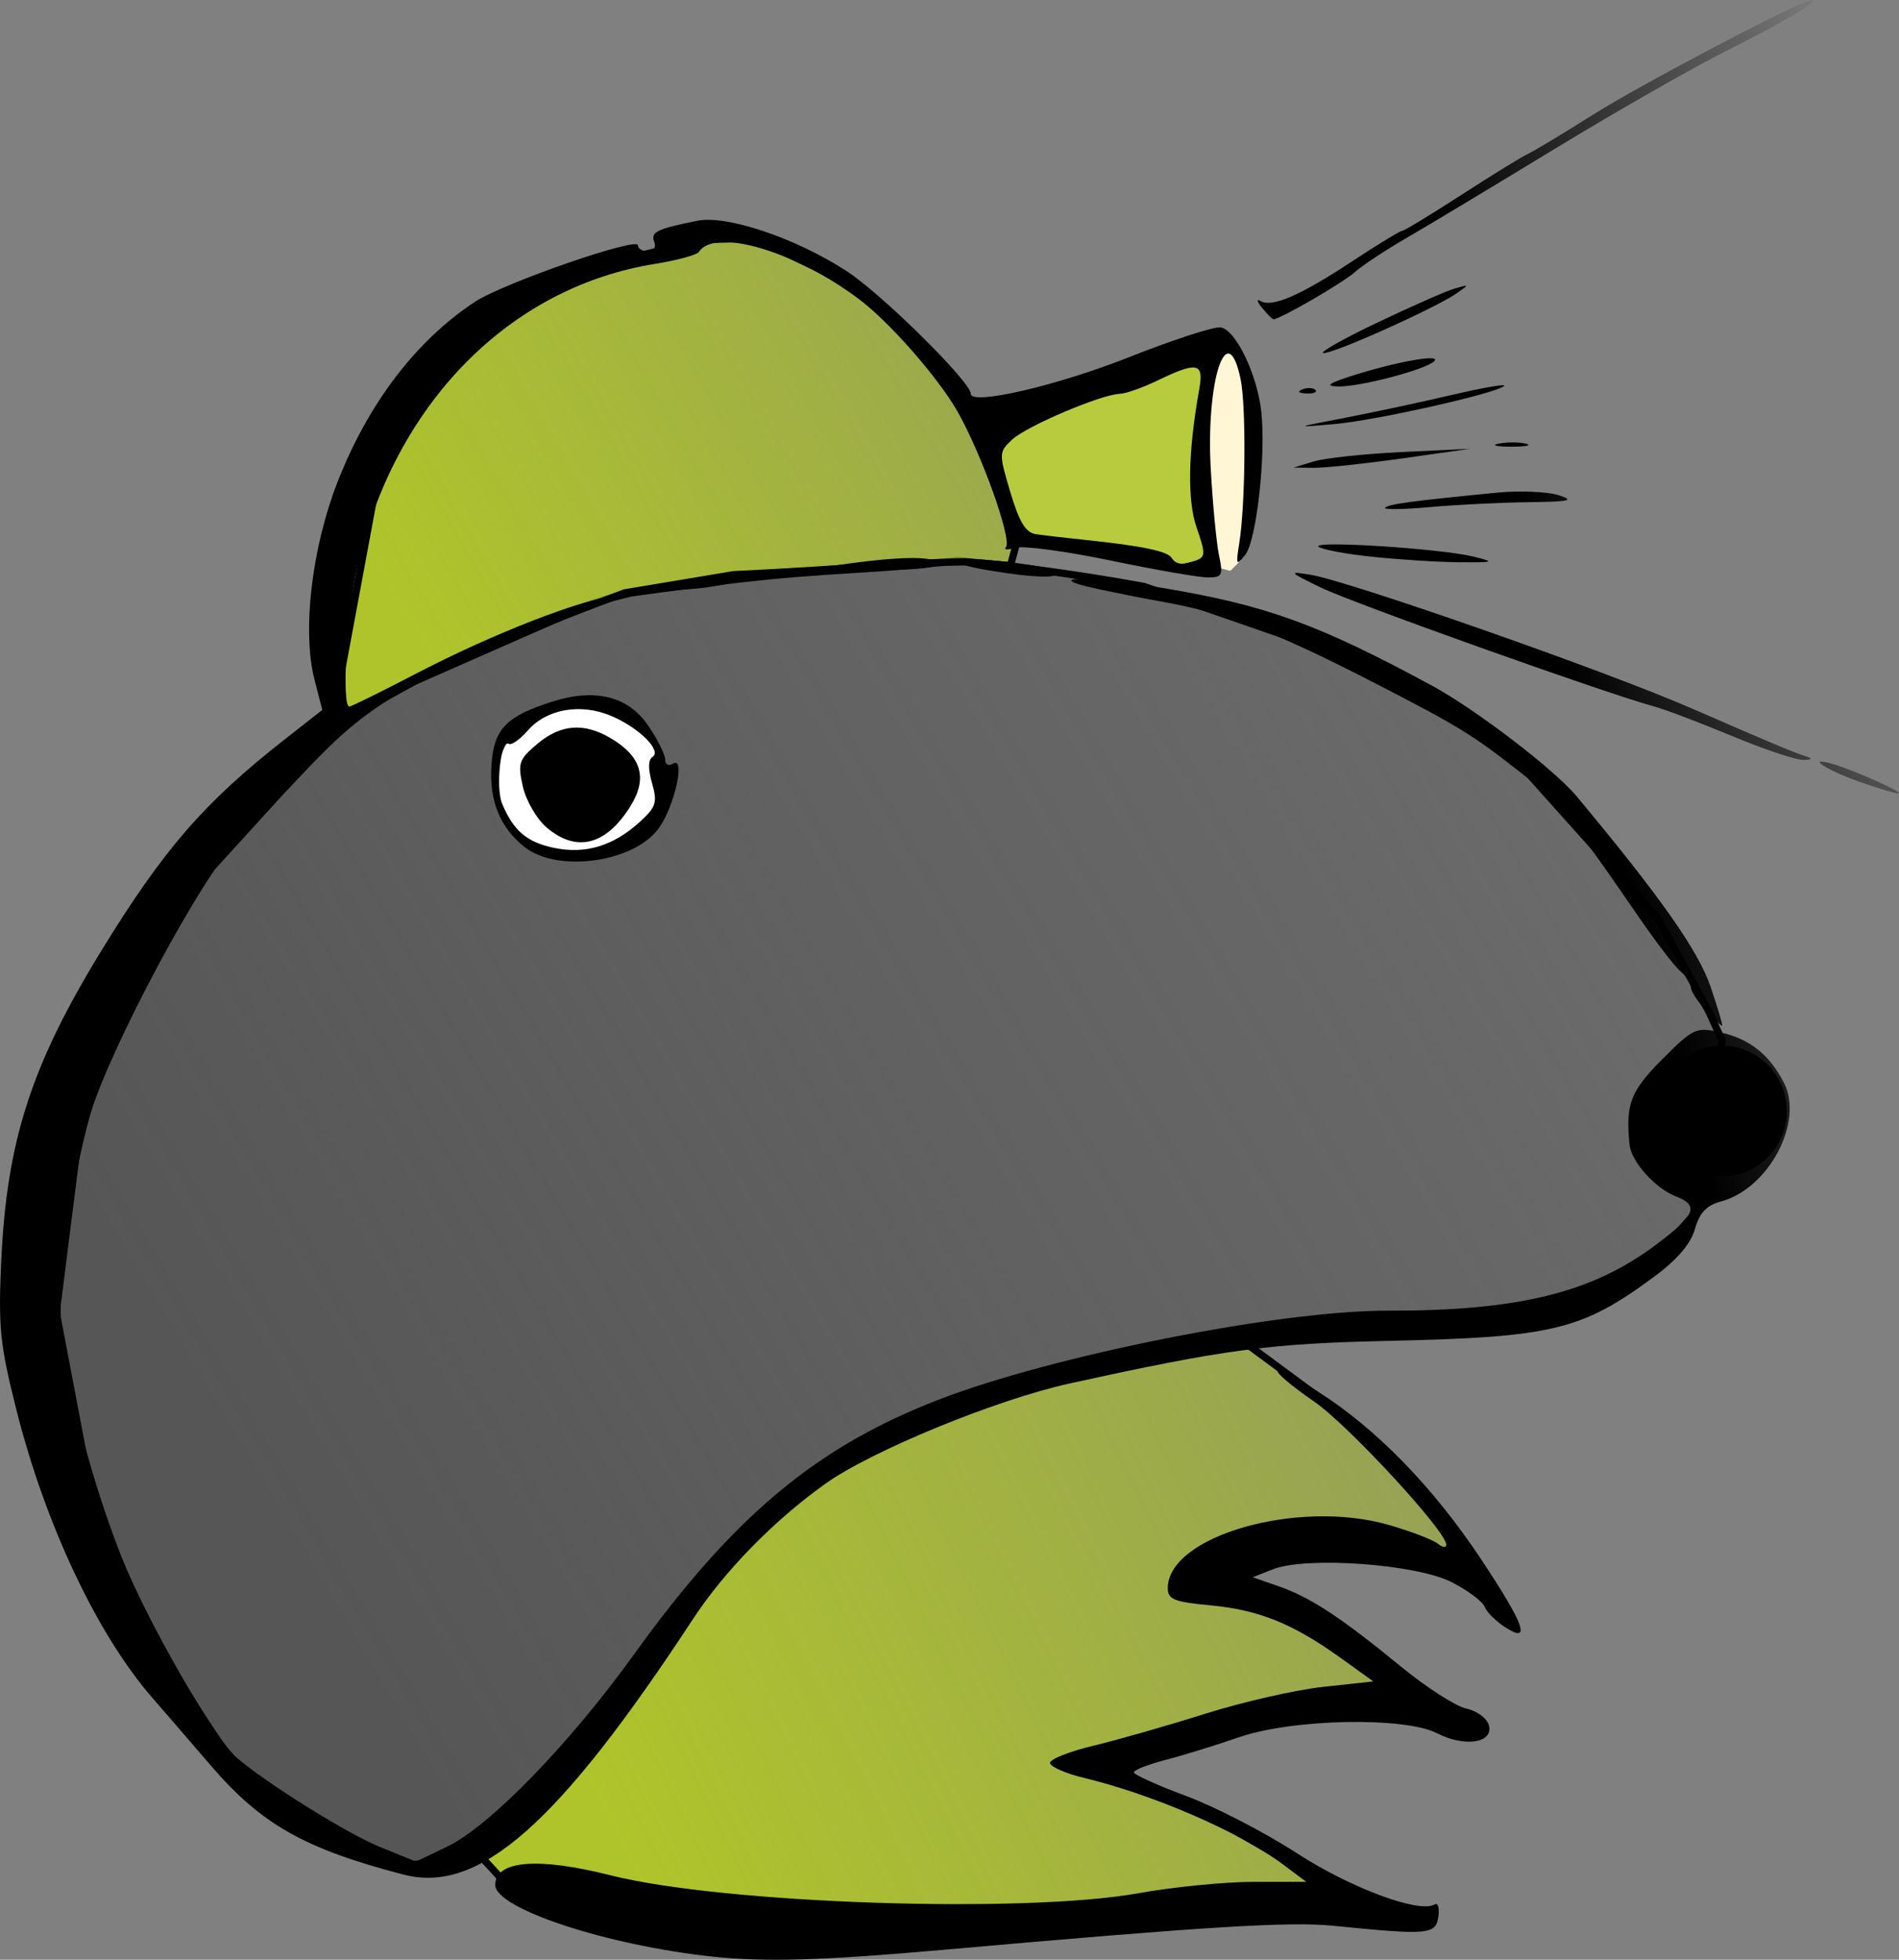 <?xml version="1.0" encoding="UTF-8" standalone="no"?>
<!-- Created with Inkscape (http://www.inkscape.org/) -->

<svg
   xmlns:dc="http://purl.org/dc/elements/1.1/"
   xmlns:cc="http://creativecommons.org/ns#"
   xmlns:rdf="http://www.w3.org/1999/02/22-rdf-syntax-ns#"
   xmlns:svg="http://www.w3.org/2000/svg"
   xmlns="http://www.w3.org/2000/svg"
   xmlns:xlink="http://www.w3.org/1999/xlink"
   xmlns:sodipodi="http://sodipodi.sourceforge.net/DTD/sodipodi-0.dtd"
   xmlns:inkscape="http://www.inkscape.org/namespaces/inkscape"
   width="82.703mm"
   height="85.338mm"
   viewBox="0 0 82.703 85.338"
   version="1.1"
   id="svg8"
   inkscape:version="0.92.1 r15371"
   sodipodi:docname="openmole.svg">
  <rect x="0" y="0" width="82.703" height="85.338" fill="#808080" stroke="none"/>
  <defs
     id="defs2">
    <linearGradient
       inkscape:collect="always"
       xlink:href="#linearGradient3734"
       id="linearGradient3740"
       x1="280.317"
       y1="590.722"
       x2="338.401"
       y2="574.56"
       gradientUnits="userSpaceOnUse"
       gradientTransform="matrix(0.316,0,0,0.316,51.507,-46.42)" />
    <linearGradient
       inkscape:collect="always"
       id="linearGradient3734">
      <stop
         style="stop-color:#000000;stop-opacity:1;"
         offset="0"
         id="stop3736" />
      <stop
         style="stop-color:#000000;stop-opacity:0;"
         offset="1"
         id="stop3738" />
    </linearGradient>
    <inkscape:path-effect
       effect="spiro"
       id="path-effect4653"
       is_visible="true" />
    <inkscape:path-effect
       effect="spiro"
       id="path-effect4637"
       is_visible="true" />
    <linearGradient
       inkscape:collect="always"
       xlink:href="#linearGradient3726"
       id="linearGradient3732"
       x1="100.564"
       y1="515.652"
       x2="283.926"
       y2="410.091"
       gradientUnits="userSpaceOnUse"
       gradientTransform="matrix(0.316,0,0,0.316,51.507,-46.42)" />
    <linearGradient
       inkscape:collect="always"
       id="linearGradient3726">
      <stop
         style="stop-color:#afc42a;stop-opacity:1;"
         offset="0"
         id="stop3728" />
      <stop
         style="stop-color:#afc42a;stop-opacity:0;"
         offset="1"
         id="stop3730" />
    </linearGradient>
    <inkscape:path-effect
       effect="spiro"
       id="path-effect3700"
       is_visible="true" />
    <linearGradient
       inkscape:collect="always"
       xlink:href="#linearGradient4544"
       id="linearGradient4550"
       x1="69.612"
       y1="778.553"
       x2="489.608"
       y2="530.269"
       gradientUnits="userSpaceOnUse"
       gradientTransform="matrix(0.265,0,0,0.265,60.124,-49.238)" />
    <linearGradient
       inkscape:collect="always"
       id="linearGradient4544">
      <stop
         style="stop-color:#565656;stop-opacity:1;"
         offset="0"
         id="stop4546" />
      <stop
         style="stop-color:#565656;stop-opacity:0;"
         offset="1"
         id="stop4548" />
    </linearGradient>
    <inkscape:path-effect
       effect="spiro"
       id="path-effect3696"
       is_visible="true" />
    <linearGradient
       inkscape:collect="always"
       xlink:href="#linearGradient3726"
       id="linearGradient3724"
       x1="129.874"
       y1="684.206"
       x2="347.35"
       y2="577.635"
       gradientUnits="userSpaceOnUse"
       gradientTransform="matrix(0.316,0,0,0.316,51.507,-46.42)" />
    <inkscape:path-effect
       effect="spiro"
       id="path-effect3704"
       is_visible="true" />
  </defs>
  <sodipodi:namedview
     id="base"
     pagecolor="#ffffff"
     bordercolor="#666666"
     borderopacity="1.0"
     inkscape:pageopacity="0.0"
     inkscape:pageshadow="2"
     inkscape:zoom="0.35"
     inkscape:cx="-356.5675"
     inkscape:cy="101.2696"
     inkscape:document-units="mm"
     inkscape:current-layer="layer1"
     showgrid="false"
     fit-margin-top="0"
     fit-margin-left="0"
     fit-margin-right="0"
     fit-margin-bottom="0"
     inkscape:window-width="1859"
     inkscape:window-height="1056"
     inkscape:window-x="61"
     inkscape:window-y="24"
     inkscape:window-maximized="1" />
  <g
     inkscape:label="Calque 1"
     inkscape:groupmode="layer"
     id="layer1"
     transform="translate(-65.994,-90.289)">
    <path
       style="fill:url(#linearGradient3724);fill-opacity:1;fill-rule:evenodd;stroke:#000000;stroke-width:0.316px;stroke-linecap:butt;stroke-linejoin:miter;stroke-opacity:1"
       d="m 87.796,172.059 8.227,1.803 11.833,0.563 10.932,-0.902 h 7.663 c -1.217,-0.57 -2.42,-1.172 -3.606,-1.803 -1.53,-0.814 -3.034,-1.679 -4.508,-2.592 l -4.621,-2.141 9.692,-2.479 3.832,-0.338 -3.494,-3.043 -5.41,-2.254 4.283,-1.69 3.268,0.113 3.268,1.352 0.676,-0.676 -1.296,-1.916 -3.55,-3.775 -4.959,-3.663 -9.072,1.86 -6.142,2.029 -3.606,2.31 -3.156,2.874 c -1.221,1.468 -2.423,2.953 -3.606,4.452 -1.262,1.598 -2.501,3.214 -3.719,4.846 l -4.226,3.663 z"
       id="path3702"
       inkscape:path-effect="#path-effect3704"
       inkscape:original-d="m 87.796197,172.05892 8.227,1.80318 11.833343,0.56349 10.93175,-0.90159 h 7.6635 l -3.60635,-1.80318 -4.50794,-2.59206 -4.62064,-2.14127 9.69207,-2.47937 3.83175,-0.3381 -3.49365,-3.04286 -5.40953,-2.25397 4.28254,-1.69047 3.26826,0.11269 3.26826,1.35239 0.67619,-0.6762 -1.29604,-1.91587 -3.55,-3.7754 -4.95873,-3.6627 -9.07223,1.85952 -6.14207,2.02858 -3.60635,2.31032 -3.155563,2.87381 -3.60635,4.45159 -3.71906,4.84604 -4.22619,3.6627 z"
       inkscape:connector-curvature="0"
       inkscape:export-filename="/tmp/openmole.png"
       inkscape:export-xdpi="51.029999"
       inkscape:export-ydpi="51.029999" />
    <path
       style="fill:url(#linearGradient4550);fill-opacity:1;fill-rule:evenodd;stroke:#000000;stroke-width:0.316px;stroke-linecap:butt;stroke-linejoin:miter;stroke-opacity:1"
       d="m 83.702,171.543 -6.694,-3.188 c -1.449,-2.08 -2.831,-4.207 -4.144,-6.375 -0.854,-1.41 -1.678,-2.838 -2.472,-4.282 l -1.951,-10.261 1.395,-11.037 3.666,-6.455 8.128,-8.925 10.28,-4.521 1.578,-0.394 c 0.845,-0.117 1.69,-0.23 2.536,-0.338 1.537,-0.197 3.076,-0.381 4.621,-0.507 1.614,-0.132 3.232,-0.203 4.846,-0.338 0.734,-0.062 1.467,-0.137 2.198,-0.225 1.148,0.112 2.294,0.243 3.437,0.394 1.565,0.207 3.124,0.451 4.677,0.733 l 10.087,3.494 5.579,3.437 6.706,7.494 2.254,4.114 0.563,1.24 -1.014,7.325 -2.254,2.592 -5.184,2.31 -11.101,0.451 -9.185,1.86 -7.551,2.423 -5.071,3.494 -2.705,2.761 c -0.978,1.435 -1.992,2.844 -3.043,4.226 -0.93,1.224 -1.888,2.426 -2.874,3.606 l -4.621,4.452 z"
       id="path3694"
       inkscape:path-effect="#path-effect3696"
       inkscape:original-d="m 83.701997,171.54311 -6.69395,-3.1876 -4.14388,-6.37518 -2.47223,-4.28205 -1.95055,-10.26136 1.39457,-11.03705 3.66573,-6.45488 8.12837,-8.92527 10.27964,-4.52117 1.57778,-0.39444 2.53572,-0.3381 4.620643,-0.50714 4.84603,-0.3381 2.19762,-0.22539 3.4373,0.39444 4.67699,0.73254 10.08652,3.49365 5.57858,3.43731 6.70556,7.49445 2.25397,4.1135 0.56349,1.23968 -1.01429,7.3254 -2.25397,2.59207 -5.18413,2.31032 -11.1008,0.45079 -9.18493,1.85953 -7.5508,2.42302 -5.071433,3.49365 -2.70477,2.76112 -3.04286,4.22619 -2.87381,3.60635 -4.62064,4.45159 z"
       inkscape:connector-curvature="0"
       inkscape:export-filename="/tmp/openmole.png"
       inkscape:export-xdpi="51.029999"
       inkscape:export-ydpi="51.029999" />
    <path
       style="fill:url(#linearGradient3732);fill-opacity:1;fill-rule:evenodd;stroke:#000000;stroke-width:0.316px;stroke-linecap:butt;stroke-linejoin:miter;stroke-opacity:1"
       d="m 80.554,121.179 2.112,-11.356 4.736,-5.778 6.311,-2.592 2.987,-0.733 2.198,-0.056 4.677,2.254 3.775,3.832 1.409,2.367 1.578,4.564 -0.338,1.24 -1.972,-0.169 c -0.564,0.011 -1.127,0.03 -1.69,0.056 -1.184,0.056 -2.367,0.145 -3.55,0.225 -1.614,0.11 -3.23,0.204 -4.846,0.282 l -4.733,0.789 c -0.603,0.22 -1.204,0.445 -1.803,0.676 -2.442,0.942 -4.849,1.976 -7.213,3.099 l -2.761,1.521 z"
       id="path3698"
       inkscape:path-effect="#path-effect3700"
       inkscape:original-d="m 80.554247,121.1791 c 0.0797,-0.19923 2.11178,-11.35581 2.11178,-11.35581 l 4.73573,-5.77792 6.31112,-2.59207 2.98651,-0.73254 2.19762,-0.0563 4.676993,2.25397 3.7754,3.83175 1.40873,2.36667 1.57777,4.56429 -0.33809,1.23968 -1.97222,-0.16905 -1.69048,0.0563 -3.55,0.2254 -4.846043,0.28175 -4.73334,0.78889 -1.80317,0.67619 -7.21271,3.09921 -2.76111,1.52143 z"
       inkscape:connector-curvature="0"
       inkscape:export-filename="/tmp/openmole.png"
       inkscape:export-xdpi="51.029999"
       inkscape:export-ydpi="51.029999" />
    <ellipse
       style="opacity:1;fill:#ffffff;fill-opacity:1;stroke:none;stroke-width:0.132;stroke-linecap:square;stroke-linejoin:miter;stroke-miterlimit:4;stroke-dasharray:none;stroke-dashoffset:0;stroke-opacity:1"
       id="path3706"
       cx="91.229"
       cy="124.275"
       rx="3.602"
       ry="3.381"
       inkscape:export-filename="/tmp/openmole.png"
       inkscape:export-xdpi="51.029999"
       inkscape:export-ydpi="51.029999" />
    <ellipse
       style="opacity:1;fill:#000000;fill-opacity:1;stroke:none;stroke-width:0.132;stroke-linecap:square;stroke-linejoin:miter;stroke-miterlimit:4;stroke-dasharray:none;stroke-dashoffset:0;stroke-opacity:1"
       id="path3708"
       cx="140.99"
       cy="138.672"
       rx="2.822"
       ry="2.846"
       inkscape:export-filename="/tmp/openmole.png"
       inkscape:export-xdpi="51.029999"
       inkscape:export-ydpi="51.029999" />
    <path
       style="fill:#b7cb3d;fill-opacity:1;fill-rule:evenodd;stroke:#000000;stroke-width:0.316px;stroke-linecap:butt;stroke-linejoin:miter;stroke-opacity:1"
       d="m 108.871,108.159 9.692,-2.705 v 2.479 l -0.225,2.367 c 0.073,0.752 0.148,1.503 0.225,2.254 0.073,0.714 0.148,1.428 0.225,2.141 l -1.352,0.338 c -1.158,-0.292 -2.323,-0.555 -3.494,-0.789 -1.308,-0.262 -2.624,-0.487 -3.944,-0.676 z"
       id="path4635"
       inkscape:path-effect="#path-effect4637"
       inkscape:original-d="m 108.87082,108.15886 9.69208,-2.70476 v 2.47937 l -0.2254,2.36666 0.2254,2.25397 0.22539,2.14128 -1.35238,0.33809 -3.49365,-0.78889 -3.94445,-0.67619 z"
       inkscape:connector-curvature="0"
       inkscape:export-filename="/tmp/openmole.png"
       inkscape:export-xdpi="51.029999"
       inkscape:export-ydpi="51.029999" />
    <path
       style="fill:#fff6d5;fill-rule:evenodd;stroke:none;stroke-width:0.265px;stroke-linecap:butt;stroke-linejoin:miter;stroke-opacity:1"
       d="m 119.239,105.398 -0.676,1.747 c -0.07,0.995 -0.127,1.99 -0.169,2.986 -0.023,0.545 -0.042,1.089 -0.056,1.634 l 0.394,2.592 0.169,0.62 0.676,0.169 0.451,-0.451 0.169,-1.24 0.394,-5.691 -0.507,-1.803 z"
       id="path4651"
       inkscape:path-effect="#path-effect4653"
       inkscape:original-d="m 119.23909,105.39775 -0.67619,1.74683 -0.16905,2.9865 -0.0564,1.63413 0.39445,2.59207 0.16905,0.61984 0.67619,0.16905 0.45079,-0.45079 0.16905,-1.23969 0.39444,-5.69127 -0.50714,-1.80318 z"
       inkscape:connector-curvature="0"
       inkscape:export-filename="/tmp/openmole.png"
       inkscape:export-xdpi="51.029999"
       inkscape:export-ydpi="51.029999" />
    <path
       style="fill:url(#linearGradient3740);fill-opacity:1;stroke-width:0.265"
       d="m 97.03,175.491 c -4.602,-0.488 -9.467,-2.091 -9.467,-3.119 0,-1.069 1.851,-1.223 5.029,-0.42 4.894,1.237 17.987,1.679 23.001,0.776 1.505,-0.271 3.761,-0.493 5.013,-0.493 h 2.276 l -1.019,-0.763 c -1.881,-1.407 -5.617,-3.03 -8.679,-3.769 -0.796,-0.192 -1.454,-0.483 -1.461,-0.645 -0.007,-0.163 0.844,-0.501 1.892,-0.751 1.047,-0.25 3.236,-0.876 4.863,-1.39 1.627,-0.514 3.941,-1.041 5.142,-1.172 l 2.184,-0.237 -1.441,-1.035 c -2.067,-1.485 -3.551,-2.082 -5.66,-2.279 -1.572,-0.147 -1.851,-0.259 -1.851,-0.744 0,-2.278 5.673,-3.901 9.63,-2.755 0.968,0.28 1.926,0.647 2.129,0.814 0.203,0.167 0.37,0.188 0.37,0.046 -7e-5,-0.586 -4.245,-5.186 -5.75,-6.231 -2.21,-1.534 -2.083,-1.863 0.167,-0.433 2.529,1.608 5.002,4.145 7.072,7.256 1.934,2.907 2.235,3.76 1.05,2.984 -0.393,-0.258 -0.786,-0.654 -0.873,-0.881 -0.087,-0.227 -0.731,-0.706 -1.43,-1.064 -1.537,-0.788 -6.327,-1.134 -7.78,-0.563 l -0.887,0.349 1.123,0.39 c 1.385,0.48 2.723,1.358 5.323,3.492 1.105,0.907 2.389,1.733 2.854,1.835 0.469,0.103 0.909,0.429 0.988,0.733 0.201,0.768 -1.059,0.961 -2.254,0.345 -1.416,-0.73 -6.308,-0.633 -8.627,0.171 -0.976,0.339 -2.407,0.78 -3.18,0.981 -0.773,0.201 -1.404,0.448 -1.402,0.549 0.002,0.101 1.033,0.567 2.293,1.035 1.259,0.468 3.421,1.586 4.804,2.484 2.349,1.524 5.348,2.637 6.008,2.229 0.14,-0.086 0.21,0.157 0.156,0.541 -0.11,0.778 -0.439,0.807 -4.567,0.392 -1.917,-0.192 -5.542,0.031 -16.979,1.045 -5.294,0.469 -7.756,0.542 -10.058,0.298 z m -13.46,-3.571 c -4.315,-1.125 -6.191,-2.185 -8.39,-4.744 -1.035,-1.204 -2.173,-2.522 -2.529,-2.929 -2.404,-2.747 -4.673,-7.54 -5.938,-12.547 -0.722,-2.859 -0.798,-3.603 -0.665,-6.508 0.239,-5.208 1.308,-8.523 4.35,-13.486 2.716,-4.431 4.479,-6.464 8,-9.223 l 1.632,-1.279 -0.342,-1.331 c -0.539,-2.099 -0.119,-5.707 1,-8.579 1.336,-3.431 3.424,-6.172 5.989,-7.862 1.229,-0.81 7.1,-2.846 7.1,-2.462 0,0.146 0.196,0.266 0.434,0.266 0.252,0 0.367,-0.175 0.274,-0.417 -0.163,-0.426 0.112,-0.56 1.881,-0.916 1.283,-0.258 4.264,0.746 6.49,2.185 1.525,0.986 5.417,4.829 5.417,5.349 0,0.519 3.757,-0.351 6.898,-1.596 1.922,-0.763 3.72,-1.345 3.994,-1.295 0.652,0.12 1.576,2.041 1.758,3.657 0.212,1.884 -0.205,5.621 -0.698,6.246 -0.39,0.495 -0.413,0.451 -0.262,-0.492 0.274,-1.718 0.308,-5.991 0.057,-7.174 -0.583,-2.751 -1.513,0.076 -1.296,3.942 0.086,1.533 0.248,3.221 0.36,3.75 0.184,0.871 0.138,0.961 -0.496,0.959 -0.385,-10e-4 -2.292,-0.334 -4.24,-0.739 -1.947,-0.405 -3.811,-0.654 -4.142,-0.553 -0.331,0.101 -0.513,0.09 -0.405,-0.024 0.287,-0.304 -1.062,-4.083 -2.114,-5.921 -0.85,-1.486 -2.963,-3.892 -4.295,-4.891 -2.782,-2.086 -6.269,-3.113 -6.959,-2.048 -0.085,0.131 -0.951,0.367 -1.925,0.524 -6.366,1.025 -11.366,6.139 -12.972,13.268 -0.448,1.989 -0.667,6.006 -0.328,6.006 0.084,0 1.382,-0.64 2.884,-1.422 3.387,-1.763 7.249,-3.264 8.888,-3.453 1.22,-0.141 1.223,-0.139 0.205,0.127 -2.295,0.6 -6.216,2.207 -8.814,3.612 -2.164,1.17 -3.236,1.999 -5.029,3.89 -1.254,1.322 -2.651,2.766 -3.106,3.21 -1.438,1.403 -5.474,8.948 -6.305,11.786 -0.675,2.305 -1.297,6.347 -1.298,8.431 -9.5e-4,2.297 1.165,7.078 2.636,10.807 1.097,2.782 4.076,7.971 5.052,8.801 1.323,1.126 4.794,3.289 6.188,3.857 l 1.601,0.652 1.358,-0.652 c 1.852,-0.889 5.321,-4.459 8.142,-8.378 4.34,-6.029 7.944,-9.037 13.29,-11.096 4.995,-1.924 14.828,-3.872 19.495,-3.864 5.698,0.01 8.894,-0.768 11.679,-2.844 1.768,-1.318 1.942,-1.735 0.892,-2.141 -0.887,-0.343 -1.929,-1.509 -2.004,-2.243 -0.18,-1.764 0.038,-2.334 1.427,-3.723 1.359,-1.359 1.467,-1.409 2.536,-1.167 1.274,0.287 2.123,0.961 2.759,2.191 0.882,1.705 -0.664,4.616 -2.746,5.173 -0.623,0.166 -0.926,0.488 -1.129,1.198 -0.186,0.65 -0.773,1.335 -1.78,2.079 -3.154,2.329 -4.412,2.633 -11.561,2.791 -5.224,0.115 -7.142,0.372 -13.904,1.859 -3.188,0.701 -8.62,2.931 -10.626,4.363 -2.242,1.6 -4.392,3.798 -5.77,5.9 -5.852,8.924 -9.308,11.976 -12.595,11.119 z m 57.918,-31.018 c 1.176,-0.447 1.692,-1.171 1.692,-2.373 0,-1.575 -0.954,-2.75 -2.019,-2.485 -0.948,0.236 -1.353,0.72 -2.011,2.401 -0.858,2.193 0.175,3.279 2.337,2.457 z m -23.37,-26.222 c 0.373,-0.143 0.372,-0.324 -0.006,-1.405 -0.419,-1.197 -0.379,-3.318 0.113,-6.048 0.206,-1.144 -0.089,-1.204 -1.817,-0.37 -0.651,0.314 -1.391,0.576 -1.645,0.582 -0.792,0.017 -4.055,1.402 -4.684,1.988 -0.588,0.547 -0.589,0.593 -0.084,2.296 0.38,1.279 0.669,1.76 1.098,1.825 0.32,0.048 1.314,0.164 2.209,0.258 2.433,0.254 3.538,0.485 3.719,0.777 0.187,0.303 0.494,0.33 1.098,0.098 z m 22.156,19.596 c -0.354,-0.377 -0.643,-0.826 -0.643,-0.999 0,-0.173 -0.201,-0.481 -0.447,-0.685 -0.246,-0.204 -1.078,-1.289 -1.849,-2.411 -3.023,-4.4 -3.534,-5.016 -5.281,-6.381 -1.939,-1.514 -2.593,-1.914 -6.031,-3.686 -4.576,-2.359 -6.636,-3.143 -9.615,-3.66 -0.488,-0.085 -1.62,-0.308 -2.515,-0.497 -2.72,-0.573 -0.583,-0.622 2.756,-0.062 4.501,0.754 6.768,1.577 11.706,4.25 1.897,1.027 5.326,3.648 6.297,4.813 3.67,4.405 5.306,6.731 5.841,8.303 0.318,0.936 0.544,1.701 0.501,1.701 -0.042,0 -0.366,-0.308 -0.72,-0.685 z m -51.429,-7.099 c -1.078,-0.848 -1.552,-2.018 -1.447,-3.577 0.105,-1.574 0.64,-2.127 2.68,-2.767 1.855,-0.583 3.282,-0.218 4.151,1.06 0.402,0.592 0.732,1.253 0.732,1.469 0,0.222 0.149,0.301 0.342,0.181 0.554,-0.342 0.08,1.831 -0.611,2.801 -1.065,1.495 -4.4,1.971 -5.846,0.833 z m 5.006,-1.092 c 0.719,-0.655 0.782,-0.852 0.539,-1.697 -0.176,-0.614 -0.169,-1.021 0.019,-1.138 0.431,-0.267 -0.594,-1.282 -1.81,-1.792 -1.327,-0.557 -2.803,-0.296 -3.617,0.64 -0.341,0.392 -0.716,0.654 -0.833,0.581 -0.347,-0.215 -0.578,1.912 -0.284,2.614 0.491,1.17 1.074,1.668 2.243,1.914 1.374,0.29 2.593,-0.076 3.743,-1.122 z m -4.067,0.223 c -0.424,-0.366 -0.884,-1.165 -1.021,-1.775 -0.227,-1.011 -0.172,-1.175 0.63,-1.849 1.023,-0.861 2.033,-0.939 3.203,-0.247 1.333,0.788 1.611,1.733 0.865,2.942 -1.068,1.728 -2.37,2.057 -3.677,0.929 z m 57.172,-1.984 c -1.489,-0.531 -2.36,-1.123 -1.112,-0.756 0.969,0.285 3.191,1.29 2.81,1.271 -0.163,-0.008 -0.927,-0.24 -1.698,-0.514 z m -5.55,-1.993 c -1.383,-0.577 -2.914,-1.157 -3.402,-1.288 -2.047,-0.552 -13.134,-4.508 -14.496,-5.173 -1.389,-0.677 -1.416,-0.711 -0.444,-0.554 1.67,0.271 12.791,4.165 16.53,5.789 3.863,1.678 4.434,1.917 5.066,2.125 0.295,0.097 0.245,0.147 -0.148,0.148 -0.325,0.001 -1.723,-0.471 -3.106,-1.048 z m -46.002,-6.616 c 0.651,-0.135 1.649,-0.237 2.219,-0.228 l 1.035,0.017 -1.183,0.245 c -0.651,0.135 -1.649,0.237 -2.219,0.228 l -1.035,-0.017 1.183,-0.245 z m 4.364,-0.483 c 0.285,-0.074 0.751,-0.074 1.035,0 0.285,0.074 0.052,0.135 -0.518,0.135 -0.569,0 -0.802,-0.061 -0.518,-0.135 z m 9.29,-0.106 c -0.789,-0.132 -1.514,-0.32 -1.611,-0.417 -0.292,-0.292 4.205,0.165 4.509,0.457 0.334,0.321 -0.842,0.305 -2.898,-0.04 z m -6.11,-0.294 c 2.38,-0.329 3.846,-0.324 3.846,0.012 0,0.179 -1.082,0.279 -2.736,0.254 -2.562,-0.039 -2.633,-0.056 -1.109,-0.267 z m 22.832,-0.295 c -1.191,-0.125 -2.256,-0.325 -2.367,-0.445 -0.252,-0.273 5.351,0.088 6.751,0.435 0.96,0.238 0.917,0.256 -0.592,0.246 -0.895,-0.005 -2.602,-0.112 -3.793,-0.237 z m 0.538,-2.139 c 0.144,-0.157 1.204,-0.3 4.881,-0.656 0.976,-0.095 2.174,-0.046 2.663,0.108 0.74,0.234 0.518,0.285 -1.331,0.308 -1.22,0.015 -3.151,0.112 -4.29,0.215 -1.139,0.103 -2.004,0.114 -1.923,0.025 z m -3.106,-2.016 c 0.488,-0.148 2.219,-0.332 3.846,-0.409 l 2.958,-0.14 -2.958,0.418 c -1.627,0.23 -3.358,0.414 -3.846,0.409 l -0.887,-0.009 0.887,-0.269 z m 8.065,-0.777 c 0.368,-0.071 0.9,-0.068 1.183,0.006 0.283,0.074 -0.018,0.132 -0.669,0.129 -0.651,-0.003 -0.882,-0.064 -0.514,-0.135 z m -6.734,-1.117 c 1.22,-0.233 3.327,-0.684 4.682,-1.001 1.355,-0.317 2.381,-0.495 2.281,-0.395 -0.323,0.323 -5.579,1.504 -7.407,1.665 -1.754,0.154 -1.749,0.151 0.444,-0.268 z m -1.83,-1.243 c 0.214,-0.086 0.469,-0.075 0.567,0.023 0.098,0.098 -0.076,0.168 -0.388,0.155 -0.345,-0.014 -0.415,-0.084 -0.179,-0.179 z m 2.126,-0.58 c 1.931,-0.62 3.953,-0.983 3.62,-0.649 -0.372,0.372 -3.285,1.134 -4.211,1.102 -0.551,-0.019 -0.4,-0.135 0.592,-0.453 z m 1.093,-2.306 c 1.496,-0.715 3.027,-1.39 3.402,-1.501 0.659,-0.194 0.662,-0.186 0.09,0.21 -0.914,0.634 -5.298,2.603 -5.782,2.596 -0.237,-0.003 0.794,-0.591 2.29,-1.306 z m -4.977,-0.667 c -0.223,-0.275 -0.251,-0.407 -0.061,-0.294 0.495,0.297 1.725,-0.237 4.005,-1.74 1.095,-0.722 2.064,-1.312 2.152,-1.312 0.088,0 1.257,-0.71 2.598,-1.577 1.341,-0.867 2.638,-1.666 2.882,-1.775 0.244,-0.109 1.509,-0.87 2.81,-1.692 2.178,-1.375 9.113,-5.014 9.556,-5.014 0.402,0 -1.22,0.967 -3.709,2.211 -1.426,0.713 -4.789,2.633 -7.474,4.267 -2.685,1.634 -5.613,3.394 -6.508,3.912 -0.895,0.518 -1.896,1.182 -2.224,1.475 -0.512,0.458 -3.245,2.039 -3.524,2.039 -0.053,0 -0.279,-0.225 -0.502,-0.501 z"
       id="path3692"
       inkscape:connector-curvature="0"
       inkscape:export-filename="/tmp/openmole.png"
       inkscape:export-xdpi="51.029999"
       inkscape:export-ydpi="51.029999" />
  </g>
</svg>
